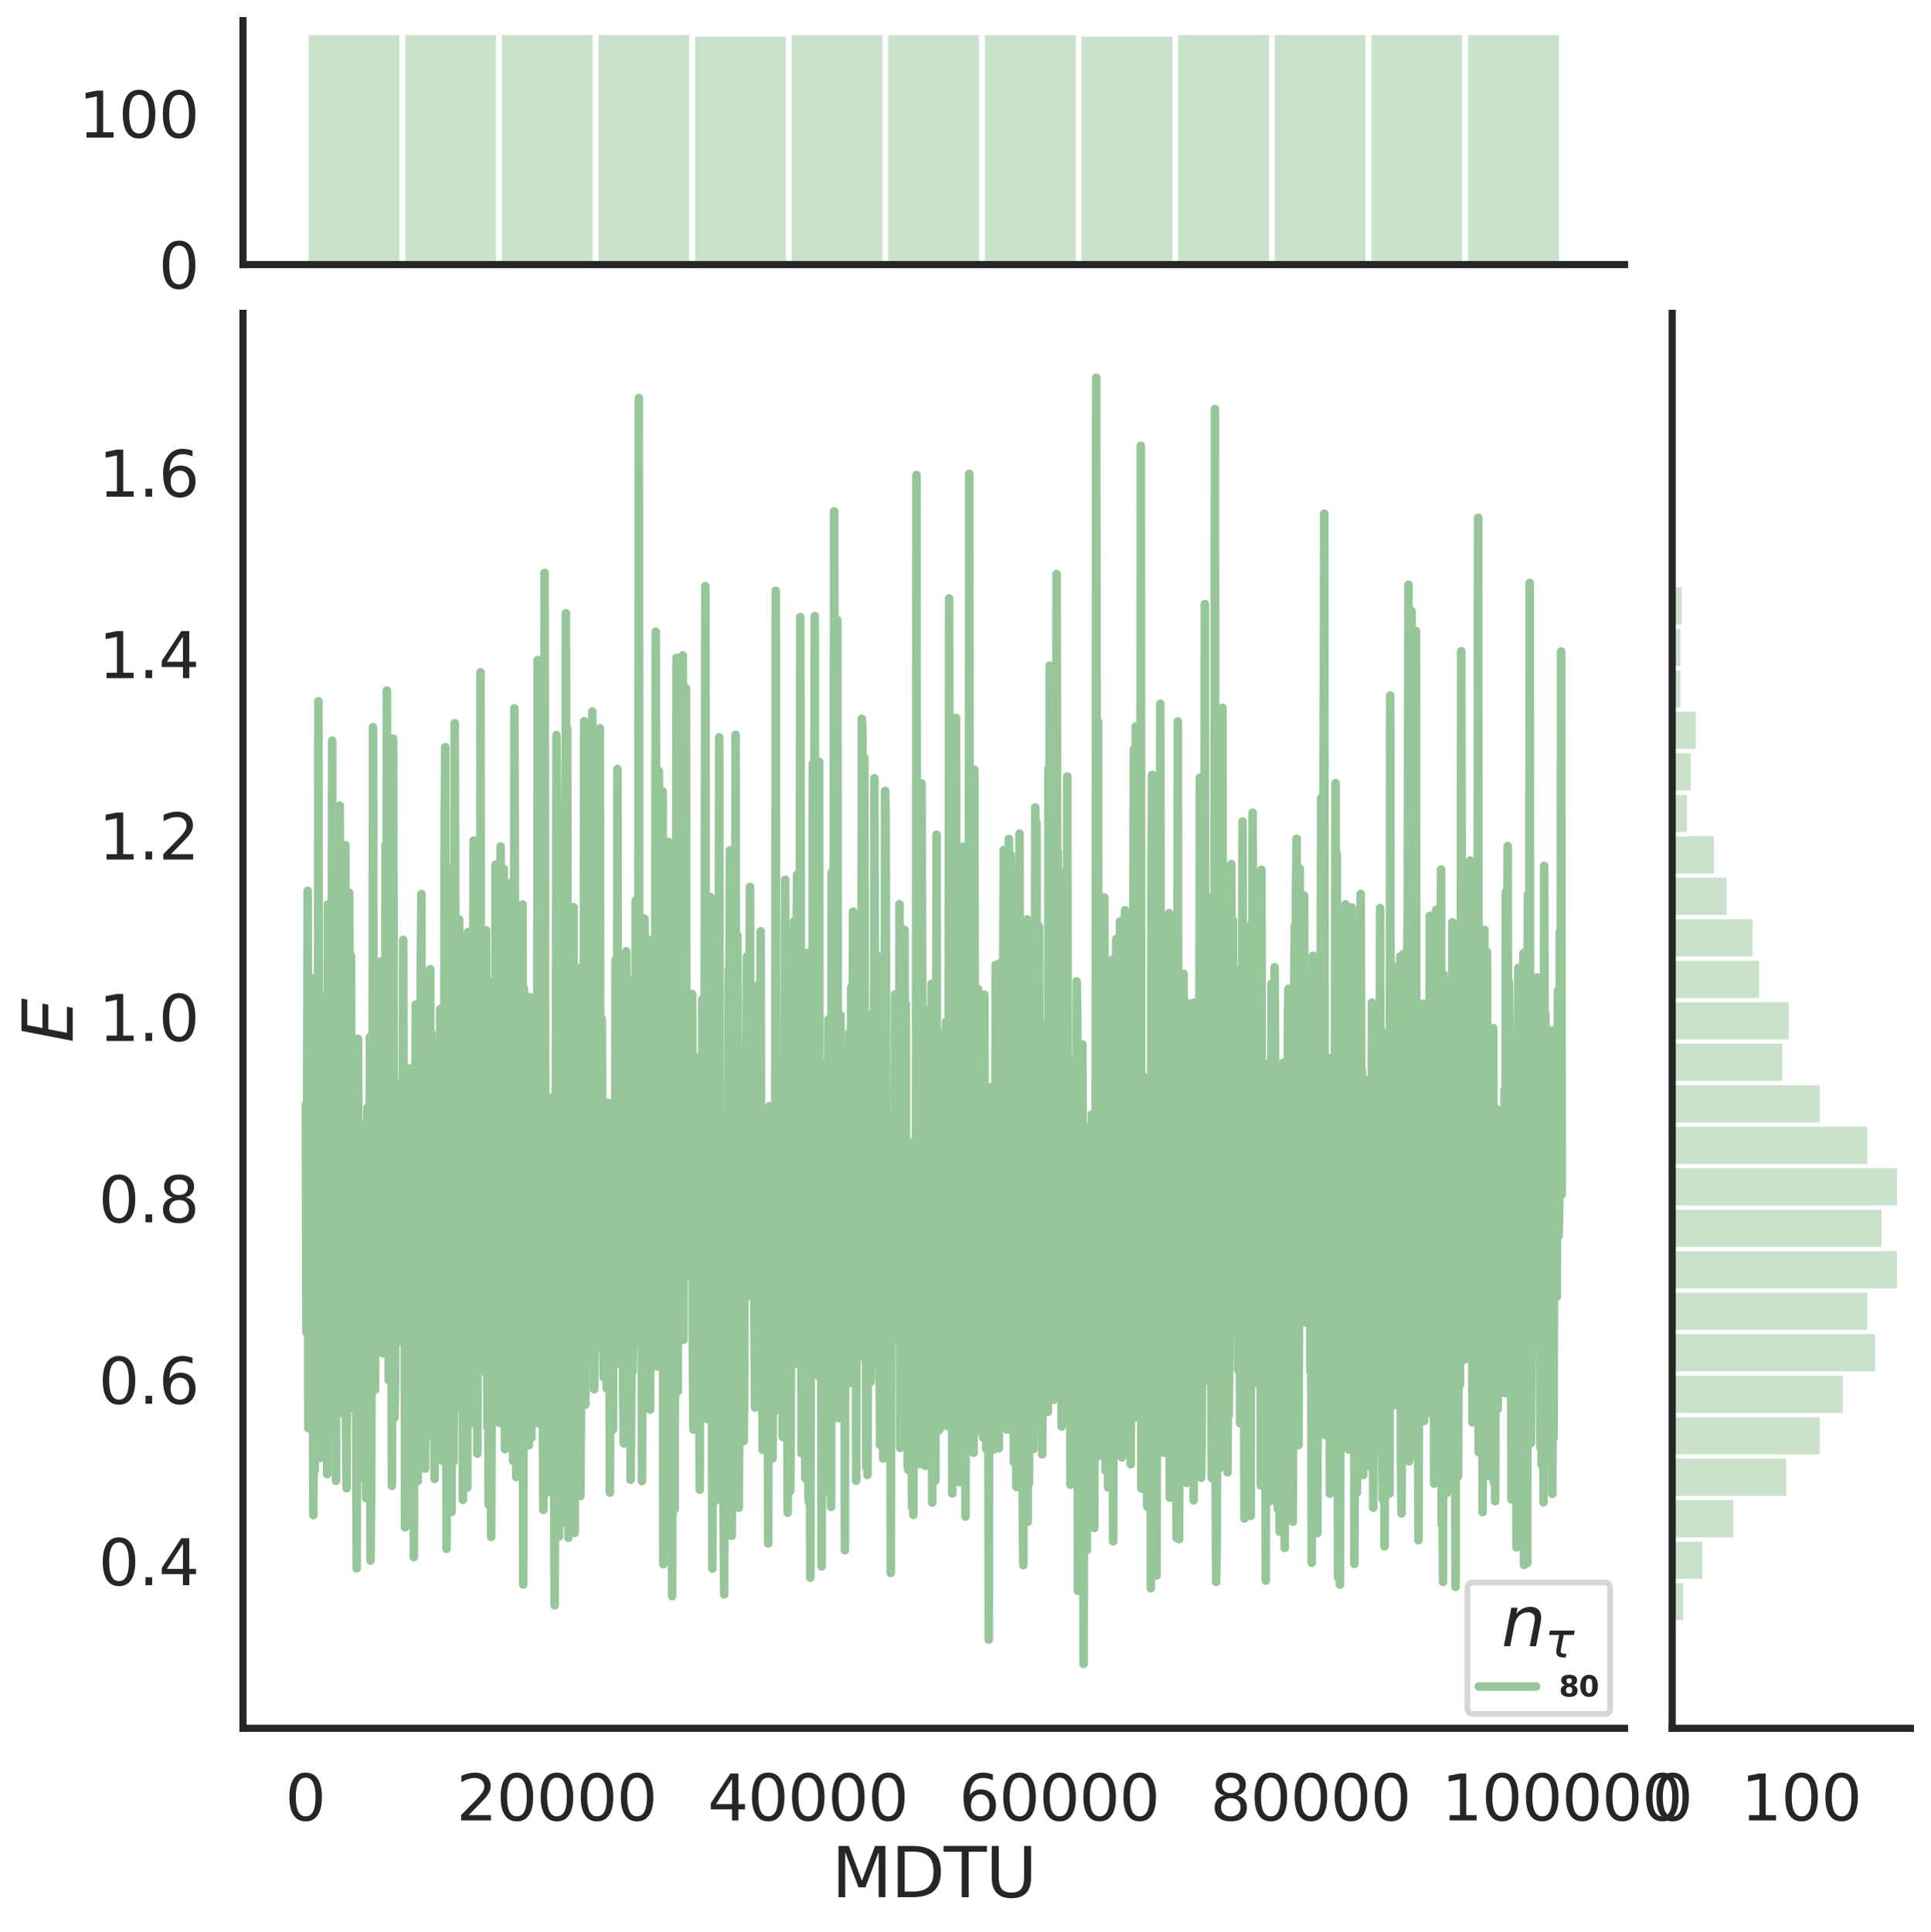 <?xml version="1.0" encoding="utf-8" standalone="no"?>
<!DOCTYPE svg PUBLIC "-//W3C//DTD SVG 1.1//EN"
  "http://www.w3.org/Graphics/SVG/1.1/DTD/svg11.dtd">
<svg height="675.079pt" version="1.1" viewBox="0 0 674.774 675.079" width="674.774pt" xmlns="http://www.w3.org/2000/svg" xmlns:xlink="http://www.w3.org/1999/xlink">
 <defs>
  <style type="text/css">*{stroke-linecap:butt;stroke-linejoin:round;}</style>
 </defs>
 <g id="figure_1">
  <g id="patch_1">
   <path d="M 0 675.079 
L 674.774 675.079 
L 674.774 0 
L 0 0 
z
" style="fill:#ffffff;"/>
  </g>
  <g id="axes_1">
   <g id="patch_2">
    <path d="M 84.914 603.86 
L 567.69 603.86 
L 567.69 109.485 
L 84.914 109.485 
z
" style="fill:none;"/>
   </g>
   <g id="matplotlib.axis_1">
    <g id="xtick_1">
     <g id="text_1">
      <!-- 0 -->
      <g style="fill:#262626;" transform="translate(99.64 636.077)scale(0.22 -0.22)">
       <defs>
        <path d="M 2034 4250 
Q 1547 4250 1301 3770 
Q 1056 3291 1056 2328 
Q 1056 1369 1301 889 
Q 1547 409 2034 409 
Q 2525 409 2770 889 
Q 3016 1369 3016 2328 
Q 3016 3291 2770 3770 
Q 2525 4250 2034 4250 
z
M 2034 4750 
Q 2819 4750 3233 4129 
Q 3647 3509 3647 2328 
Q 3647 1150 3233 529 
Q 2819 -91 2034 -91 
Q 1250 -91 836 529 
Q 422 1150 422 2328 
Q 422 3509 836 4129 
Q 1250 4750 2034 4750 
z
" id="DejaVuSans-30" transform="scale(0.016)"/>
       </defs>
       <use xlink:href="#DejaVuSans-30"/>
      </g>
     </g>
    </g>
    <g id="xtick_2">
     <g id="text_2">
      <!-- 20000 -->
      <g style="fill:#262626;" transform="translate(159.467 636.077)scale(0.22 -0.22)">
       <defs>
        <path d="M 1228 531 
L 3431 531 
L 3431 0 
L 469 0 
L 469 531 
Q 828 903 1448 1529 
Q 2069 2156 2228 2338 
Q 2531 2678 2651 2914 
Q 2772 3150 2772 3378 
Q 2772 3750 2511 3984 
Q 2250 4219 1831 4219 
Q 1534 4219 1204 4116 
Q 875 4013 500 3803 
L 500 4441 
Q 881 4594 1212 4672 
Q 1544 4750 1819 4750 
Q 2544 4750 2975 4387 
Q 3406 4025 3406 3419 
Q 3406 3131 3298 2873 
Q 3191 2616 2906 2266 
Q 2828 2175 2409 1742 
Q 1991 1309 1228 531 
z
" id="DejaVuSans-32" transform="scale(0.016)"/>
       </defs>
       <use xlink:href="#DejaVuSans-32"/>
       <use x="63.623" xlink:href="#DejaVuSans-30"/>
       <use x="127.246" xlink:href="#DejaVuSans-30"/>
       <use x="190.869" xlink:href="#DejaVuSans-30"/>
       <use x="254.492" xlink:href="#DejaVuSans-30"/>
      </g>
     </g>
    </g>
    <g id="xtick_3">
     <g id="text_3">
      <!-- 40000 -->
      <g style="fill:#262626;" transform="translate(247.288 636.077)scale(0.22 -0.22)">
       <defs>
        <path d="M 2419 4116 
L 825 1625 
L 2419 1625 
L 2419 4116 
z
M 2253 4666 
L 3047 4666 
L 3047 1625 
L 3713 1625 
L 3713 1100 
L 3047 1100 
L 3047 0 
L 2419 0 
L 2419 1100 
L 313 1100 
L 313 1709 
L 2253 4666 
z
" id="DejaVuSans-34" transform="scale(0.016)"/>
       </defs>
       <use xlink:href="#DejaVuSans-34"/>
       <use x="63.623" xlink:href="#DejaVuSans-30"/>
       <use x="127.246" xlink:href="#DejaVuSans-30"/>
       <use x="190.869" xlink:href="#DejaVuSans-30"/>
       <use x="254.492" xlink:href="#DejaVuSans-30"/>
      </g>
     </g>
    </g>
    <g id="xtick_4">
     <g id="text_4">
      <!-- 60000 -->
      <g style="fill:#262626;" transform="translate(335.109 636.077)scale(0.22 -0.22)">
       <defs>
        <path d="M 2113 2584 
Q 1688 2584 1439 2293 
Q 1191 2003 1191 1497 
Q 1191 994 1439 701 
Q 1688 409 2113 409 
Q 2538 409 2786 701 
Q 3034 994 3034 1497 
Q 3034 2003 2786 2293 
Q 2538 2584 2113 2584 
z
M 3366 4563 
L 3366 3988 
Q 3128 4100 2886 4159 
Q 2644 4219 2406 4219 
Q 1781 4219 1451 3797 
Q 1122 3375 1075 2522 
Q 1259 2794 1537 2939 
Q 1816 3084 2150 3084 
Q 2853 3084 3261 2657 
Q 3669 2231 3669 1497 
Q 3669 778 3244 343 
Q 2819 -91 2113 -91 
Q 1303 -91 875 529 
Q 447 1150 447 2328 
Q 447 3434 972 4092 
Q 1497 4750 2381 4750 
Q 2619 4750 2861 4703 
Q 3103 4656 3366 4563 
z
" id="DejaVuSans-36" transform="scale(0.016)"/>
       </defs>
       <use xlink:href="#DejaVuSans-36"/>
       <use x="63.623" xlink:href="#DejaVuSans-30"/>
       <use x="127.246" xlink:href="#DejaVuSans-30"/>
       <use x="190.869" xlink:href="#DejaVuSans-30"/>
       <use x="254.492" xlink:href="#DejaVuSans-30"/>
      </g>
     </g>
    </g>
    <g id="xtick_5">
     <g id="text_5">
      <!-- 80000 -->
      <g style="fill:#262626;" transform="translate(422.93 636.077)scale(0.22 -0.22)">
       <defs>
        <path d="M 2034 2216 
Q 1584 2216 1326 1975 
Q 1069 1734 1069 1313 
Q 1069 891 1326 650 
Q 1584 409 2034 409 
Q 2484 409 2743 651 
Q 3003 894 3003 1313 
Q 3003 1734 2745 1975 
Q 2488 2216 2034 2216 
z
M 1403 2484 
Q 997 2584 770 2862 
Q 544 3141 544 3541 
Q 544 4100 942 4425 
Q 1341 4750 2034 4750 
Q 2731 4750 3128 4425 
Q 3525 4100 3525 3541 
Q 3525 3141 3298 2862 
Q 3072 2584 2669 2484 
Q 3125 2378 3379 2068 
Q 3634 1759 3634 1313 
Q 3634 634 3220 271 
Q 2806 -91 2034 -91 
Q 1263 -91 848 271 
Q 434 634 434 1313 
Q 434 1759 690 2068 
Q 947 2378 1403 2484 
z
M 1172 3481 
Q 1172 3119 1398 2916 
Q 1625 2713 2034 2713 
Q 2441 2713 2670 2916 
Q 2900 3119 2900 3481 
Q 2900 3844 2670 4047 
Q 2441 4250 2034 4250 
Q 1625 4250 1398 4047 
Q 1172 3844 1172 3481 
z
" id="DejaVuSans-38" transform="scale(0.016)"/>
       </defs>
       <use xlink:href="#DejaVuSans-38"/>
       <use x="63.623" xlink:href="#DejaVuSans-30"/>
       <use x="127.246" xlink:href="#DejaVuSans-30"/>
       <use x="190.869" xlink:href="#DejaVuSans-30"/>
       <use x="254.492" xlink:href="#DejaVuSans-30"/>
      </g>
     </g>
    </g>
    <g id="xtick_6">
     <g id="text_6">
      <!-- 100000 -->
      <g style="fill:#262626;" transform="translate(503.753 636.077)scale(0.22 -0.22)">
       <defs>
        <path d="M 794 531 
L 1825 531 
L 1825 4091 
L 703 3866 
L 703 4441 
L 1819 4666 
L 2450 4666 
L 2450 531 
L 3481 531 
L 3481 0 
L 794 0 
L 794 531 
z
" id="DejaVuSans-31" transform="scale(0.016)"/>
       </defs>
       <use xlink:href="#DejaVuSans-31"/>
       <use x="63.623" xlink:href="#DejaVuSans-30"/>
       <use x="127.246" xlink:href="#DejaVuSans-30"/>
       <use x="190.869" xlink:href="#DejaVuSans-30"/>
       <use x="254.492" xlink:href="#DejaVuSans-30"/>
       <use x="318.115" xlink:href="#DejaVuSans-30"/>
      </g>
     </g>
    </g>
    <g id="text_7">
     <!-- MDTU -->
     <g style="fill:#262626;" transform="translate(290.596 662.888)scale(0.24 -0.24)">
      <defs>
       <path d="M 628 4666 
L 1569 4666 
L 2759 1491 
L 3956 4666 
L 4897 4666 
L 4897 0 
L 4281 0 
L 4281 4097 
L 3078 897 
L 2444 897 
L 1241 4097 
L 1241 0 
L 628 0 
L 628 4666 
z
" id="DejaVuSans-4d" transform="scale(0.016)"/>
       <path d="M 1259 4147 
L 1259 519 
L 2022 519 
Q 2988 519 3436 956 
Q 3884 1394 3884 2338 
Q 3884 3275 3436 3711 
Q 2988 4147 2022 4147 
L 1259 4147 
z
M 628 4666 
L 1925 4666 
Q 3281 4666 3915 4102 
Q 4550 3538 4550 2338 
Q 4550 1131 3912 565 
Q 3275 0 1925 0 
L 628 0 
L 628 4666 
z
" id="DejaVuSans-44" transform="scale(0.016)"/>
       <path d="M -19 4666 
L 3928 4666 
L 3928 4134 
L 2272 4134 
L 2272 0 
L 1638 0 
L 1638 4134 
L -19 4134 
L -19 4666 
z
" id="DejaVuSans-54" transform="scale(0.016)"/>
       <path d="M 556 4666 
L 1191 4666 
L 1191 1831 
Q 1191 1081 1462 751 
Q 1734 422 2344 422 
Q 2950 422 3222 751 
Q 3494 1081 3494 1831 
L 3494 4666 
L 4128 4666 
L 4128 1753 
Q 4128 841 3676 375 
Q 3225 -91 2344 -91 
Q 1459 -91 1007 375 
Q 556 841 556 1753 
L 556 4666 
z
" id="DejaVuSans-55" transform="scale(0.016)"/>
      </defs>
      <use xlink:href="#DejaVuSans-4d"/>
      <use x="86.279" xlink:href="#DejaVuSans-44"/>
      <use x="163.281" xlink:href="#DejaVuSans-54"/>
      <use x="224.365" xlink:href="#DejaVuSans-55"/>
     </g>
    </g>
   </g>
   <g id="matplotlib.axis_2">
    <g id="ytick_1">
     <g id="text_8">
      <!-- 0.4 -->
      <g style="fill:#262626;" transform="translate(34.428 553.881)scale(0.22 -0.22)">
       <defs>
        <path d="M 684 794 
L 1344 794 
L 1344 0 
L 684 0 
L 684 794 
z
" id="DejaVuSans-2e" transform="scale(0.016)"/>
       </defs>
       <use xlink:href="#DejaVuSans-30"/>
       <use x="63.623" xlink:href="#DejaVuSans-2e"/>
       <use x="95.41" xlink:href="#DejaVuSans-34"/>
      </g>
     </g>
    </g>
    <g id="ytick_2">
     <g id="text_9">
      <!-- 0.6 -->
      <g style="fill:#262626;" transform="translate(34.428 490.489)scale(0.22 -0.22)">
       <use xlink:href="#DejaVuSans-30"/>
       <use x="63.623" xlink:href="#DejaVuSans-2e"/>
       <use x="95.41" xlink:href="#DejaVuSans-36"/>
      </g>
     </g>
    </g>
    <g id="ytick_3">
     <g id="text_10">
      <!-- 0.8 -->
      <g style="fill:#262626;" transform="translate(34.428 427.097)scale(0.22 -0.22)">
       <use xlink:href="#DejaVuSans-30"/>
       <use x="63.623" xlink:href="#DejaVuSans-2e"/>
       <use x="95.41" xlink:href="#DejaVuSans-38"/>
      </g>
     </g>
    </g>
    <g id="ytick_4">
     <g id="text_11">
      <!-- 1.0 -->
      <g style="fill:#262626;" transform="translate(34.428 363.706)scale(0.22 -0.22)">
       <use xlink:href="#DejaVuSans-31"/>
       <use x="63.623" xlink:href="#DejaVuSans-2e"/>
       <use x="95.41" xlink:href="#DejaVuSans-30"/>
      </g>
     </g>
    </g>
    <g id="ytick_5">
     <g id="text_12">
      <!-- 1.2 -->
      <g style="fill:#262626;" transform="translate(34.428 300.314)scale(0.22 -0.22)">
       <use xlink:href="#DejaVuSans-31"/>
       <use x="63.623" xlink:href="#DejaVuSans-2e"/>
       <use x="95.41" xlink:href="#DejaVuSans-32"/>
      </g>
     </g>
    </g>
    <g id="ytick_6">
     <g id="text_13">
      <!-- 1.4 -->
      <g style="fill:#262626;" transform="translate(34.428 236.922)scale(0.22 -0.22)">
       <use xlink:href="#DejaVuSans-31"/>
       <use x="63.623" xlink:href="#DejaVuSans-2e"/>
       <use x="95.41" xlink:href="#DejaVuSans-34"/>
      </g>
     </g>
    </g>
    <g id="ytick_7">
     <g id="text_14">
      <!-- 1.6 -->
      <g style="fill:#262626;" transform="translate(34.428 173.53)scale(0.22 -0.22)">
       <use xlink:href="#DejaVuSans-31"/>
       <use x="63.623" xlink:href="#DejaVuSans-2e"/>
       <use x="95.41" xlink:href="#DejaVuSans-36"/>
      </g>
     </g>
    </g>
    <g id="text_15">
     <!-- $E$ -->
     <g style="fill:#262626;" transform="translate(25.436 364.352)rotate(-90)scale(0.24 -0.24)">
      <defs>
       <path d="M 1081 4666 
L 4031 4666 
L 3928 4134 
L 1606 4134 
L 1338 2753 
L 3566 2753 
L 3463 2222 
L 1234 2222 
L 909 531 
L 3284 531 
L 3181 0 
L 172 0 
L 1081 4666 
z
" id="DejaVuSans-Oblique-45" transform="scale(0.016)"/>
      </defs>
      <use transform="translate(0 0.094)" xlink:href="#DejaVuSans-Oblique-45"/>
     </g>
    </g>
   </g>
   <g id="line2d_1">
    <path clip-path="url(#p344ac9be2e)" d="M 106.859 386.111 
L 107.078 465.552 
L 107.517 311.257 
L 107.737 499.038 
L 108.176 434.962 
L 108.396 341.499 
L 108.615 488.253 
L 108.835 480.501 
L 109.054 497.733 
L 109.274 462.833 
L 109.493 529.381 
L 109.713 485.556 
L 109.932 513.855 
L 110.152 470.97 
L 110.372 509.792 
L 110.591 497.886 
L 110.811 391.042 
L 111.03 458.411 
L 111.25 245.01 
L 111.469 460.382 
L 111.689 358.297 
L 111.908 509.39 
L 112.348 348.232 
L 112.787 499.732 
L 113.006 442.654 
L 113.226 354.153 
L 113.445 392.202 
L 113.665 476.572 
L 113.884 439.935 
L 114.104 444.775 
L 114.324 515.054 
L 114.543 316.029 
L 114.763 402.331 
L 114.982 328.847 
L 115.202 432.61 
L 115.421 453.654 
L 115.641 328.304 
L 115.86 367.548 
L 116.08 258.787 
L 116.299 493.175 
L 116.519 496.763 
L 116.958 396.28 
L 117.178 438.014 
L 117.397 517.424 
L 117.617 397.468 
L 117.836 355.499 
L 118.056 445.285 
L 118.275 433.364 
L 118.495 435.207 
L 118.715 281.484 
L 118.934 465.115 
L 119.154 493.713 
L 119.373 441.731 
L 119.593 444.09 
L 119.812 464.41 
L 120.032 461.946 
L 120.251 303.772 
L 120.471 491.962 
L 120.691 295.256 
L 120.91 499.864 
L 121.13 519.979 
L 121.349 404.272 
L 121.569 471.679 
L 121.788 456.155 
L 122.008 311.906 
L 122.227 360.84 
L 122.447 481.786 
L 122.667 333.937 
L 122.886 437.023 
L 123.106 385.988 
L 123.325 440.574 
L 123.545 392.573 
L 123.764 418.129 
L 123.984 492.497 
L 124.203 452.458 
L 124.423 479.672 
L 124.643 547.989 
L 125.082 362.961 
L 125.301 415.919 
L 125.74 392.638 
L 125.96 396.075 
L 126.179 424.359 
L 126.399 516.333 
L 126.618 407.966 
L 127.058 508.378 
L 127.277 450.826 
L 127.497 432.156 
L 127.716 434.308 
L 127.936 523.497 
L 128.375 387.017 
L 128.814 457.792 
L 129.034 493.597 
L 129.253 362.346 
L 129.473 545.284 
L 129.692 519.558 
L 129.912 446.822 
L 130.131 460.878 
L 130.351 254.096 
L 130.57 401.268 
L 130.79 460.901 
L 131.01 485.613 
L 131.229 448.178 
L 131.449 452.291 
L 131.668 454.153 
L 131.888 430.516 
L 132.107 440.164 
L 132.327 374.949 
L 132.546 390.445 
L 132.986 335.943 
L 133.205 363.639 
L 133.425 364.359 
L 133.644 472.783 
L 133.864 472.886 
L 134.083 444.774 
L 134.303 348.892 
L 134.522 416.083 
L 134.742 295.192 
L 134.962 417.992 
L 135.181 241.281 
L 135.401 306.69 
L 135.62 434.366 
L 135.84 482.24 
L 136.059 311.496 
L 136.279 414.305 
L 136.498 435.255 
L 136.718 427.84 
L 136.937 519.165 
L 137.377 258.037 
L 137.816 495.379 
L 138.035 484.191 
L 138.255 412.667 
L 138.474 378.51 
L 138.694 456.492 
L 138.913 455.665 
L 139.133 468.823 
L 139.353 403.51 
L 139.572 466.642 
L 139.792 379.674 
L 140.231 446.504 
L 140.45 411.304 
L 140.67 420.084 
L 140.889 328.382 
L 141.109 432.173 
L 141.329 396.687 
L 141.548 533.665 
L 141.768 398.305 
L 141.987 436.359 
L 142.207 523.083 
L 142.426 418.706 
L 142.646 393.889 
L 142.865 491.865 
L 143.085 415.615 
L 143.305 523.485 
L 143.524 373.21 
L 143.963 402.814 
L 144.183 415.693 
L 144.402 508.108 
L 144.622 544.1 
L 144.841 387.937 
L 145.061 430.175 
L 145.281 350.995 
L 145.5 442.844 
L 145.72 352.573 
L 145.939 517.491 
L 146.159 490.302 
L 146.378 485.069 
L 146.598 397.395 
L 146.817 449.845 
L 147.037 333.583 
L 147.256 312.384 
L 147.476 433.055 
L 147.696 481.106 
L 147.915 442.274 
L 148.135 475.066 
L 148.354 370.98 
L 148.574 513.151 
L 148.793 481.326 
L 149.013 416.23 
L 149.232 390.865 
L 149.452 342.016 
L 149.672 396.563 
L 149.891 403.335 
L 150.111 392.292 
L 150.33 338.634 
L 150.55 501.603 
L 150.769 361.108 
L 151.208 494.931 
L 151.428 488.895 
L 151.648 392.466 
L 151.867 516.738 
L 152.087 432.484 
L 152.306 473.23 
L 152.526 417.312 
L 152.745 507.111 
L 152.965 364.517 
L 153.184 468.074 
L 153.404 432.523 
L 153.624 450.512 
L 153.843 352.548 
L 154.063 506.153 
L 154.282 416.051 
L 154.502 411.488 
L 154.721 510.459 
L 154.941 493.06 
L 155.16 447.861 
L 155.38 287.635 
L 155.6 261.055 
L 156.039 541.188 
L 156.478 324.641 
L 156.917 480.66 
L 157.356 450.698 
L 157.795 528.266 
L 158.015 446.126 
L 158.234 303.163 
L 158.454 510.796 
L 158.673 478.184 
L 158.893 252.675 
L 159.112 332.098 
L 159.332 360.768 
L 159.551 410.507 
L 159.771 491.78 
L 159.991 443.091 
L 160.21 436.46 
L 160.43 321.231 
L 160.649 440.872 
L 161.088 340.268 
L 161.308 379.97 
L 161.527 327.886 
L 161.747 524.073 
L 161.967 395.772 
L 162.186 432.275 
L 162.406 439.642 
L 162.625 519.872 
L 163.064 379.355 
L 163.284 519.788 
L 163.503 325.676 
L 163.723 491.17 
L 163.943 497.745 
L 164.162 365.362 
L 164.601 460.215 
L 164.821 457.523 
L 165.04 364.865 
L 165.26 451.644 
L 165.479 293.728 
L 165.699 418.574 
L 165.919 454.861 
L 166.138 457.914 
L 166.358 421.567 
L 166.577 436.757 
L 166.797 507.917 
L 167.016 398.072 
L 167.236 406.385 
L 167.455 362.118 
L 167.675 474.232 
L 167.894 234.911 
L 168.114 461.617 
L 168.334 434.863 
L 168.553 464.227 
L 168.773 405.435 
L 168.992 399.89 
L 169.212 479.159 
L 169.431 343.142 
L 169.651 464.886 
L 169.87 325.077 
L 170.31 498.746 
L 170.529 453.886 
L 170.749 525.737 
L 171.188 434.977 
L 171.407 431.7 
L 171.627 537.005 
L 171.846 472.804 
L 172.066 490.757 
L 172.286 473.408 
L 172.725 342.448 
L 172.944 482.034 
L 173.164 302.104 
L 173.383 422.239 
L 173.603 398.281 
L 173.822 439.111 
L 174.042 358.113 
L 174.262 413.114 
L 174.481 497.128 
L 174.92 295.755 
L 175.14 425.529 
L 175.359 473.394 
L 175.579 447.731 
L 175.798 490.403 
L 176.018 303.522 
L 176.238 357.718 
L 176.457 506.382 
L 176.677 434.098 
L 176.896 401.013 
L 177.116 464.815 
L 177.555 404.251 
L 177.774 505.73 
L 178.433 324.808 
L 178.653 366.795 
L 178.872 308.228 
L 179.092 478.178 
L 179.311 510.44 
L 179.531 492.287 
L 179.75 247.488 
L 180.409 516.081 
L 180.629 430.582 
L 180.848 437.25 
L 181.068 430.855 
L 181.287 457.946 
L 181.507 392.975 
L 181.726 400.645 
L 181.946 426.393 
L 182.165 433.008 
L 182.385 515.336 
L 182.605 316.046 
L 182.824 553.615 
L 183.044 345.231 
L 183.263 466.841 
L 183.483 465.707 
L 183.702 399.883 
L 183.922 468.761 
L 184.141 496.17 
L 184.361 400.466 
L 184.581 408.239 
L 184.8 504.999 
L 185.239 348.418 
L 185.678 502.384 
L 185.898 403.655 
L 186.117 363.821 
L 186.337 490.704 
L 186.557 459.729 
L 186.776 354.834 
L 186.996 369.64 
L 187.435 494.926 
L 187.654 441.049 
L 187.874 230.662 
L 188.313 497.421 
L 188.532 321.031 
L 188.752 424.477 
L 188.972 464.515 
L 189.191 479.007 
L 189.411 426.635 
L 189.85 527.566 
L 190.069 441.625 
L 190.289 200.166 
L 190.508 380.368 
L 190.728 443.837 
L 190.948 407.666 
L 191.167 521.499 
L 191.387 395.608 
L 191.606 415.678 
L 191.826 418.777 
L 192.045 458.498 
L 192.265 438.891 
L 192.484 467.323 
L 192.704 404.084 
L 192.924 421.556 
L 193.143 383.328 
L 193.363 505.792 
L 193.582 495.947 
L 193.802 560.915 
L 194.021 491.221 
L 194.46 256.822 
L 194.9 304.841 
L 195.119 486.525 
L 195.339 536.842 
L 195.778 330.048 
L 195.997 354.618 
L 196.217 521.84 
L 196.436 501.071 
L 196.656 495.573 
L 197.095 413.845 
L 197.315 419.819 
L 197.534 532.116 
L 197.754 214.259 
L 197.973 365.553 
L 198.193 254.602 
L 198.632 537.307 
L 198.851 382.692 
L 199.071 392.728 
L 199.51 469.259 
L 199.73 387.241 
L 199.949 375.107 
L 200.169 374.006 
L 200.388 316.939 
L 200.608 478.494 
L 200.827 535.629 
L 201.047 410.199 
L 201.267 466.996 
L 201.486 371.409 
L 201.706 468.683 
L 201.925 343.105 
L 202.145 476.681 
L 202.364 435.578 
L 202.584 356.319 
L 202.803 522.749 
L 203.023 491.402 
L 203.243 337.842 
L 203.462 399.767 
L 203.682 406.564 
L 203.901 448.972 
L 204.121 252.006 
L 204.56 490.791 
L 204.779 376.846 
L 204.999 434.898 
L 205.219 422.3 
L 205.438 466.566 
L 205.877 472.722 
L 206.097 464.321 
L 206.316 469.713 
L 206.536 387.567 
L 206.755 472.612 
L 206.975 248.594 
L 207.195 434.697 
L 207.414 413.718 
L 207.634 485.392 
L 207.853 462.475 
L 208.292 349.256 
L 208.512 425.606 
L 208.731 411.321 
L 208.951 266.489 
L 209.17 382.697 
L 209.61 254.45 
L 209.829 470.71 
L 210.049 434.995 
L 210.268 355.945 
L 210.927 481.244 
L 211.146 470.89 
L 211.366 481.37 
L 211.586 468.617 
L 211.805 427.387 
L 212.025 485.145 
L 212.244 385.244 
L 212.464 467.753 
L 212.683 415.784 
L 212.903 443.712 
L 213.122 521.521 
L 213.342 446.85 
L 213.562 449.12 
L 213.781 460.18 
L 214.001 456.171 
L 214.22 499.512 
L 214.44 420.907 
L 214.659 469.462 
L 214.879 458.26 
L 215.098 335.428 
L 215.318 441.596 
L 215.538 465.181 
L 215.757 268.695 
L 215.977 476.358 
L 216.196 414.144 
L 216.416 472.234 
L 216.635 393.834 
L 217.074 430.972 
L 217.294 399.937 
L 217.514 407.533 
L 217.733 484.287 
L 217.953 504.348 
L 218.172 338.322 
L 218.392 411.362 
L 218.611 401.208 
L 218.831 332.403 
L 219.05 413.355 
L 219.27 409.752 
L 219.489 414.427 
L 219.709 404.973 
L 219.929 403.176 
L 220.148 402.394 
L 220.368 517.021 
L 220.807 459.664 
L 221.026 479.268 
L 221.246 467.132 
L 221.465 342.266 
L 221.905 440.971 
L 222.124 314.618 
L 222.344 460.095 
L 222.563 411.682 
L 222.783 469.239 
L 223.002 397.514 
L 223.222 139.066 
L 223.441 396.092 
L 223.661 366.114 
L 223.881 446.671 
L 224.1 367.529 
L 224.32 517.531 
L 224.539 454.729 
L 224.759 347.728 
L 224.978 426.71 
L 225.198 320.968 
L 225.417 352.483 
L 225.637 434.199 
L 225.857 442.035 
L 226.076 457.549 
L 226.296 451.386 
L 226.515 328.251 
L 227.174 492.517 
L 227.393 357.348 
L 227.613 402.774 
L 228.052 353.845 
L 228.272 403.45 
L 228.491 417.916 
L 228.711 418.958 
L 228.93 384.675 
L 229.15 220.726 
L 229.589 477.449 
L 229.808 395.068 
L 230.028 399.78 
L 230.248 269.425 
L 230.467 405.762 
L 230.687 410.761 
L 230.906 360.489 
L 231.126 434.716 
L 231.345 407.396 
L 231.565 276.484 
L 231.784 546.566 
L 232.004 404.486 
L 232.224 436.291 
L 232.663 308.233 
L 232.882 506.191 
L 233.102 472.122 
L 233.321 499.976 
L 233.541 294.127 
L 233.76 447.372 
L 233.98 480.89 
L 234.2 477.026 
L 234.419 460.126 
L 234.639 479.529 
L 234.858 557.699 
L 235.078 465.603 
L 235.297 475.344 
L 235.517 334.68 
L 235.736 527.36 
L 235.956 428.133 
L 236.176 430.214 
L 236.395 229.835 
L 236.615 423.824 
L 236.834 486.164 
L 237.054 284.939 
L 237.273 450.037 
L 237.493 397.465 
L 237.712 439.76 
L 238.151 398.681 
L 238.371 406.61 
L 238.591 228.986 
L 238.81 468.148 
L 239.03 369.893 
L 239.249 440.017 
L 239.469 379.189 
L 239.688 240.499 
L 239.908 434.141 
L 240.127 360.594 
L 240.347 413.193 
L 240.567 407.568 
L 240.786 392.995 
L 241.006 407.494 
L 241.225 363.269 
L 241.445 445.868 
L 241.664 442.903 
L 241.884 347.306 
L 242.103 470.987 
L 242.323 499.55 
L 242.543 413.936 
L 242.762 425.855 
L 242.982 371.484 
L 243.201 449.39 
L 243.421 468.538 
L 243.64 369.43 
L 243.86 373.577 
L 244.519 520.512 
L 244.738 384.949 
L 244.958 419.136 
L 245.177 474.451 
L 245.397 349.263 
L 245.616 463.921 
L 246.055 437.591 
L 246.495 204.799 
L 246.714 490.25 
L 247.153 495.814 
L 247.592 390.477 
L 247.812 342.531 
L 248.031 424.127 
L 248.251 313.441 
L 248.47 317.924 
L 248.91 548.098 
L 249.129 455.362 
L 249.349 478.139 
L 249.568 444.625 
L 249.788 370.197 
L 250.227 524.23 
L 250.666 428.814 
L 250.886 474.766 
L 251.325 257.621 
L 251.544 451.074 
L 251.764 482.965 
L 251.983 464.235 
L 252.203 457.492 
L 252.422 483.609 
L 252.642 476.423 
L 252.862 531.266 
L 253.081 557.088 
L 253.301 420.317 
L 253.52 523.667 
L 253.74 437.617 
L 253.959 425.396 
L 254.179 516.845 
L 254.618 338.783 
L 254.838 353.936 
L 255.057 297.132 
L 255.277 418.745 
L 255.496 387.988 
L 255.716 536.623 
L 255.935 330.099 
L 256.155 453.965 
L 256.374 421.751 
L 256.594 424.138 
L 256.814 437.176 
L 257.033 256.735 
L 257.253 449.598 
L 257.472 481.604 
L 257.692 326.856 
L 257.911 400.663 
L 258.131 526.852 
L 258.35 497.54 
L 258.57 416.45 
L 259.009 444.117 
L 259.229 394.447 
L 259.448 415.89 
L 259.668 487.819 
L 259.887 503.521 
L 260.107 479.43 
L 260.326 365.455 
L 260.546 391.509 
L 260.765 398.797 
L 260.985 334.196 
L 261.205 415.062 
L 261.424 360.586 
L 261.644 397.768 
L 262.083 309.883 
L 262.302 430.957 
L 262.522 427.847 
L 262.741 435.892 
L 262.961 453.308 
L 263.181 452.208 
L 263.4 345.609 
L 263.62 462.914 
L 263.839 491.819 
L 264.059 454.608 
L 264.278 443.949 
L 264.498 439.804 
L 264.717 425.129 
L 264.937 344.241 
L 265.376 478.145 
L 265.815 325.39 
L 266.035 460.386 
L 266.254 419.573 
L 266.474 506.575 
L 266.693 409.124 
L 266.913 449.927 
L 267.133 420.418 
L 267.352 466.929 
L 267.572 441.181 
L 267.791 436.662 
L 268.011 424.939 
L 268.23 438.912 
L 268.45 539.28 
L 268.669 392.729 
L 268.889 386.487 
L 269.108 418.989 
L 269.328 481.528 
L 269.548 433.757 
L 269.767 501.516 
L 269.987 509.54 
L 270.206 425.315 
L 270.426 451.531 
L 270.645 451.731 
L 270.865 452.468 
L 271.084 206.41 
L 271.304 492.72 
L 271.743 456.709 
L 271.963 487.073 
L 272.182 450.099 
L 272.402 470.641 
L 272.621 400.199 
L 272.841 371.521 
L 273.5 502.064 
L 273.719 471.063 
L 273.939 384.346 
L 274.158 409.906 
L 274.378 307.411 
L 274.597 447.261 
L 274.817 389.548 
L 275.256 528.573 
L 275.476 473.181 
L 275.695 333.529 
L 275.915 326.395 
L 276.134 520.93 
L 276.354 498.37 
L 276.573 348.058 
L 276.793 355.972 
L 277.012 473.011 
L 277.232 476.815 
L 277.452 321.87 
L 277.891 402.857 
L 278.11 384.61 
L 278.549 305.574 
L 278.769 350.403 
L 278.988 446.008 
L 279.208 377.019 
L 279.427 358.878 
L 279.647 215.605 
L 279.867 329.795 
L 280.086 507.826 
L 280.306 488.747 
L 280.525 457.266 
L 280.745 388.207 
L 280.964 472.117 
L 281.184 380.365 
L 281.403 516.544 
L 281.843 440.809 
L 282.062 458.532 
L 282.282 332.929 
L 282.501 523.275 
L 282.721 524.971 
L 282.94 476.745 
L 283.16 551.238 
L 283.379 428.473 
L 283.599 385.905 
L 283.819 467.563 
L 284.038 266.823 
L 284.258 325.923 
L 284.477 325.37 
L 284.697 215.286 
L 284.916 390.491 
L 285.355 410.578 
L 285.575 358.811 
L 286.014 480.788 
L 286.234 266.214 
L 286.453 442.044 
L 286.673 370.701 
L 286.892 435.055 
L 287.112 547.301 
L 287.331 414.543 
L 287.551 432.431 
L 287.771 431.11 
L 287.99 521.243 
L 288.21 429.62 
L 288.429 411.094 
L 288.649 412.09 
L 288.868 481.492 
L 289.088 430.207 
L 289.307 441.114 
L 289.527 356.133 
L 289.746 498.968 
L 289.966 438.877 
L 290.186 412.75 
L 290.405 526.548 
L 290.625 304.814 
L 290.844 493.311 
L 291.064 450.701 
L 291.283 370.887 
L 291.503 178.665 
L 291.722 382.602 
L 291.942 449.256 
L 292.162 463.894 
L 292.381 490.4 
L 292.601 216.687 
L 292.82 432.226 
L 293.04 495.531 
L 293.259 452.416 
L 293.479 367.505 
L 293.698 354.671 
L 293.918 470.368 
L 294.138 384.261 
L 294.577 418.278 
L 294.796 369.263 
L 295.016 373.26 
L 295.235 541.665 
L 295.455 393.803 
L 295.674 463.372 
L 295.894 427.442 
L 296.114 365.805 
L 296.553 447.206 
L 296.772 360.757 
L 296.992 444.991 
L 297.211 483.175 
L 297.431 345.017 
L 297.65 386.912 
L 297.87 393.964 
L 298.09 318.493 
L 298.529 464.649 
L 298.748 367.347 
L 298.968 380.001 
L 299.187 517.38 
L 299.407 423.093 
L 299.626 470.669 
L 299.846 404.87 
L 300.065 435.752 
L 300.285 347.724 
L 300.505 447.277 
L 300.724 381.337 
L 300.944 473.988 
L 301.163 251.136 
L 301.383 256.875 
L 301.602 447.844 
L 301.822 471.14 
L 302.041 264.813 
L 302.261 402.565 
L 302.481 375.788 
L 302.7 512.708 
L 302.92 460.634 
L 303.139 515.35 
L 303.359 419.549 
L 303.578 470.873 
L 303.798 458.966 
L 304.017 431.577 
L 304.237 482.828 
L 304.457 472.126 
L 304.676 366.582 
L 304.896 354.3 
L 305.115 450.178 
L 305.335 438.924 
L 305.554 271.929 
L 305.774 405.868 
L 305.993 355.774 
L 306.213 409.184 
L 306.433 333.752 
L 306.652 476.975 
L 306.872 432.046 
L 307.311 465.6 
L 307.53 504.851 
L 307.969 364.31 
L 308.189 478.494 
L 308.409 376.746 
L 308.628 509.639 
L 308.848 413.981 
L 309.067 462.408 
L 309.287 276.347 
L 309.506 285.525 
L 309.726 416.711 
L 309.945 421.826 
L 310.165 480.424 
L 310.384 463.615 
L 310.604 417.736 
L 310.824 438.697 
L 311.043 414.551 
L 311.263 549.606 
L 311.482 432.318 
L 311.702 450.978 
L 311.921 441.679 
L 312.141 403.373 
L 312.36 394.298 
L 312.58 448.105 
L 312.8 347.406 
L 313.019 442.604 
L 313.239 353.311 
L 313.458 467.685 
L 313.678 456.518 
L 313.897 386.754 
L 314.117 447.262 
L 314.336 315.921 
L 314.556 505.896 
L 314.776 502.58 
L 314.995 436.809 
L 315.215 406.202 
L 315.434 427.741 
L 315.654 389.042 
L 315.873 473.927 
L 316.093 324.846 
L 316.312 491.098 
L 316.532 350.778 
L 316.752 488.614 
L 316.971 481.613 
L 317.191 512.166 
L 317.41 513.558 
L 317.63 479.774 
L 317.849 510.045 
L 318.069 474.213 
L 318.288 491.522 
L 318.508 489.682 
L 318.728 526.631 
L 318.947 484.179 
L 319.167 529.328 
L 319.386 421.869 
L 319.606 398.568 
L 320.045 470.545 
L 320.264 165.938 
L 320.484 452.732 
L 320.703 490.045 
L 320.923 389.238 
L 321.143 429.117 
L 321.362 511.595 
L 321.801 394.249 
L 322.021 273.711 
L 322.46 402.547 
L 322.679 372.394 
L 322.899 504.195 
L 323.119 503.471 
L 323.338 512.194 
L 323.558 435.197 
L 323.777 493.589 
L 323.997 398.84 
L 324.216 353.084 
L 324.436 384.498 
L 324.655 488.177 
L 324.875 480.174 
L 325.095 420.861 
L 325.314 401.92 
L 325.534 343.723 
L 325.753 525.007 
L 325.973 427.921 
L 326.192 509.497 
L 326.631 405.549 
L 326.851 517.37 
L 327.29 291.627 
L 327.51 499.539 
L 327.729 414.855 
L 327.949 499.828 
L 328.168 412.713 
L 328.388 499.274 
L 329.047 366.325 
L 329.266 443.741 
L 329.486 449.395 
L 329.705 440.956 
L 329.925 360.776 
L 330.144 399.517 
L 330.364 493.842 
L 330.583 357.031 
L 330.803 379.018 
L 331.022 498.287 
L 331.242 425.294 
L 331.462 416.447 
L 331.681 209.096 
L 331.901 491.478 
L 332.12 374.062 
L 332.34 455.594 
L 332.559 411.382 
L 332.779 521.828 
L 332.998 415.468 
L 333.218 418.836 
L 333.438 310.111 
L 333.657 494.28 
L 333.877 483.603 
L 334.096 250.863 
L 334.316 476.499 
L 334.535 368.007 
L 334.755 431.064 
L 334.974 406.26 
L 335.194 517.854 
L 335.414 378.006 
L 335.633 468.104 
L 335.853 340.734 
L 336.072 308.525 
L 336.292 412.759 
L 336.511 295.804 
L 336.731 306.612 
L 336.95 329.395 
L 337.39 529.879 
L 337.609 381.102 
L 337.829 468.282 
L 338.048 472.894 
L 338.268 451.014 
L 338.487 444.296 
L 338.707 165.524 
L 338.926 427.848 
L 339.146 309.239 
L 339.366 419.315 
L 339.585 420.625 
L 339.805 386.895 
L 340.024 407.279 
L 340.244 507.618 
L 340.463 268.957 
L 340.683 381.678 
L 340.902 412.903 
L 341.122 401.143 
L 341.341 370.272 
L 341.561 405.797 
L 341.781 345.566 
L 342 499.906 
L 342.22 391.994 
L 342.439 433.782 
L 342.659 399.723 
L 342.878 427.745 
L 343.317 372.187 
L 343.537 502.29 
L 343.757 467.829 
L 343.976 347.543 
L 344.196 436.06 
L 344.415 438.966 
L 344.635 506.336 
L 344.854 442.355 
L 345.074 482.636 
L 345.293 410.1 
L 345.513 572.88 
L 345.733 406.833 
L 345.952 481.339 
L 346.172 493.946 
L 346.391 379.875 
L 346.611 398.962 
L 346.83 452.33 
L 347.05 429.199 
L 347.269 506.455 
L 347.489 465.179 
L 347.709 486.615 
L 347.928 337.157 
L 348.367 383.814 
L 348.587 460.166 
L 348.806 457.098 
L 349.026 506.046 
L 349.245 391.289 
L 349.465 336.528 
L 349.685 496.342 
L 350.124 363.167 
L 350.343 456.529 
L 350.563 336.992 
L 350.782 296.993 
L 351.002 413.542 
L 351.221 448.208 
L 351.441 330.936 
L 351.88 499.541 
L 352.1 322.083 
L 352.319 331.903 
L 352.539 293.15 
L 352.978 497.122 
L 353.197 298.702 
L 353.636 356.035 
L 353.856 498.714 
L 354.076 305.21 
L 354.295 510.902 
L 354.515 425.925 
L 354.734 420.359 
L 355.173 519.562 
L 355.393 329.317 
L 355.612 441.135 
L 355.832 311.065 
L 356.052 403.44 
L 356.271 291.25 
L 356.491 434.19 
L 356.71 462.215 
L 356.93 441.236 
L 357.149 500.207 
L 357.588 546.888 
L 357.808 381.057 
L 358.028 439.047 
L 358.247 397.63 
L 358.467 414.323 
L 358.686 462.246 
L 358.906 321.232 
L 359.125 531.712 
L 359.345 418.869 
L 359.564 518.311 
L 359.784 409.383 
L 360.003 506.791 
L 360.443 373.002 
L 360.662 477.043 
L 361.101 506.372 
L 361.321 449.774 
L 361.54 471.738 
L 361.76 282.106 
L 361.979 428.04 
L 362.199 287.459 
L 362.419 403.094 
L 362.638 458.629 
L 362.858 445.677 
L 363.077 323.714 
L 363.297 435.563 
L 363.516 379.623 
L 363.736 435.984 
L 363.955 408.963 
L 364.175 508.164 
L 364.395 475.664 
L 364.614 473.693 
L 364.834 357.997 
L 365.053 461.5 
L 365.273 358.134 
L 365.492 457.773 
L 365.712 361.518 
L 365.931 409.654 
L 366.151 493.344 
L 366.371 268.654 
L 366.59 484.458 
L 366.81 232.576 
L 367.249 370.05 
L 367.468 388.78 
L 367.688 370.834 
L 367.907 472.474 
L 368.127 489.139 
L 368.347 472.446 
L 368.566 312.176 
L 368.786 462.715 
L 369.005 408.157 
L 369.225 200.603 
L 369.444 324.342 
L 369.664 297.471 
L 369.883 409.94 
L 370.103 392.176 
L 370.322 437.193 
L 370.542 404.422 
L 370.762 327.568 
L 370.981 498.428 
L 371.201 481.818 
L 371.42 432.743 
L 371.64 340.702 
L 371.859 304.991 
L 372.079 415.501 
L 372.298 310.158 
L 372.518 446.324 
L 372.738 493.744 
L 372.957 271.297 
L 373.177 444.61 
L 373.396 428.466 
L 373.616 456.582 
L 373.835 380.601 
L 374.055 518.805 
L 374.274 495.247 
L 374.494 455.549 
L 374.714 473.002 
L 374.933 417.903 
L 375.153 502.98 
L 375.372 492.698 
L 375.811 370.293 
L 376.031 488.686 
L 376.25 342.87 
L 376.47 359.229 
L 376.69 555.865 
L 376.909 530.405 
L 377.129 397.637 
L 377.348 470.282 
L 377.568 450.686 
L 377.787 448.652 
L 378.007 365.139 
L 378.226 364.878 
L 378.446 441.526 
L 378.666 581.388 
L 378.885 466.139 
L 379.105 474.715 
L 379.324 499.29 
L 379.544 421.896 
L 379.763 541.62 
L 379.983 477.686 
L 380.202 515.156 
L 380.422 393.754 
L 380.641 488.451 
L 381.081 412.676 
L 381.3 484.814 
L 381.52 389.381 
L 381.739 496.941 
L 381.959 489.688 
L 382.178 460.437 
L 382.398 533.878 
L 382.617 425.385 
L 382.837 465.989 
L 383.057 131.956 
L 383.276 308.789 
L 383.496 346.185 
L 383.715 252.232 
L 383.935 508.652 
L 384.154 404.3 
L 384.374 443.553 
L 384.593 367.32 
L 384.813 437.107 
L 385.033 385.351 
L 385.252 481.667 
L 385.472 447.574 
L 385.911 313.555 
L 386.35 513.89 
L 386.789 351.14 
L 387.228 519.739 
L 387.448 348.381 
L 387.667 432.513 
L 387.887 429.799 
L 388.106 386.908 
L 388.326 472.481 
L 388.545 335.411 
L 388.985 538.583 
L 389.204 442.168 
L 389.424 472.421 
L 389.643 348.196 
L 389.863 345.607 
L 390.082 328.074 
L 390.302 485.439 
L 390.521 498.56 
L 390.741 365.105 
L 390.96 488.417 
L 391.18 475.253 
L 391.4 321.953 
L 391.619 473.825 
L 391.839 462.602 
L 392.058 509.227 
L 392.278 506.675 
L 392.497 497.135 
L 392.717 451.797 
L 392.936 464.989 
L 393.156 318.005 
L 393.376 454.968 
L 393.595 370.688 
L 393.815 369.028 
L 394.034 457.442 
L 394.254 438.105 
L 394.473 356.414 
L 394.693 497.125 
L 394.912 487.089 
L 395.132 511.615 
L 395.352 445.749 
L 395.571 466.942 
L 395.791 334.654 
L 396.01 339.524 
L 396.23 261.786 
L 396.449 409.822 
L 396.669 421.837 
L 396.888 253.797 
L 397.108 495.215 
L 397.328 393.177 
L 397.547 386.276 
L 397.986 450.136 
L 398.206 389.339 
L 398.425 467.663 
L 398.645 155.758 
L 398.864 520.114 
L 399.084 495.161 
L 399.523 376.111 
L 399.743 388.934 
L 400.182 475.939 
L 400.401 450.763 
L 400.621 469.824 
L 400.84 526.324 
L 401.06 479.048 
L 401.279 463.349 
L 401.499 429.035 
L 401.719 452.683 
L 401.938 394.418 
L 402.158 554.959 
L 402.377 306.961 
L 402.597 270.766 
L 402.816 342.484 
L 403.036 472.139 
L 403.475 277.036 
L 404.134 550.495 
L 404.353 423.211 
L 404.573 417.738 
L 404.792 426.101 
L 405.012 482.114 
L 405.451 245.877 
L 405.671 402.201 
L 405.89 409.448 
L 406.11 496.817 
L 406.329 480.17 
L 406.549 507.58 
L 406.768 466.016 
L 406.988 393.306 
L 407.207 502.546 
L 407.427 386.204 
L 407.647 492.47 
L 408.086 348.729 
L 408.305 420.315 
L 408.525 319.034 
L 408.744 523.298 
L 408.964 395.939 
L 409.183 361.79 
L 409.403 485.01 
L 409.623 490.281 
L 409.842 358.67 
L 410.062 359.668 
L 410.501 504.133 
L 410.72 467.788 
L 410.94 479.731 
L 411.159 537.3 
L 411.598 252.071 
L 411.818 504.897 
L 412.038 537.77 
L 412.257 428.759 
L 412.477 449.961 
L 412.916 425.901 
L 413.135 440.609 
L 413.355 447.558 
L 413.574 340.256 
L 413.794 453.084 
L 414.233 394.474 
L 414.672 518.151 
L 414.892 413.912 
L 415.111 499.438 
L 415.331 350.586 
L 415.55 450.087 
L 415.77 409.475 
L 415.99 444.901 
L 416.209 459.892 
L 416.429 396.066 
L 416.648 446.159 
L 416.868 420.784 
L 417.087 524.242 
L 417.307 350.332 
L 417.526 460.856 
L 417.746 417.911 
L 417.966 410.238 
L 418.185 352.252 
L 418.405 365.014 
L 418.624 514.564 
L 418.844 374.897 
L 419.063 401.882 
L 419.283 271.724 
L 419.502 455.992 
L 419.722 516.332 
L 419.942 502.913 
L 420.161 471.626 
L 420.381 462.317 
L 420.6 459.316 
L 420.82 420.165 
L 421.039 211.054 
L 421.259 462.617 
L 421.478 482.31 
L 422.137 313.596 
L 422.357 474.966 
L 422.576 455.757 
L 422.796 370.989 
L 423.015 454.322 
L 423.235 461 
L 423.454 516.471 
L 423.674 426.45 
L 423.893 442.816 
L 424.113 371.422 
L 424.333 428.033 
L 424.552 142.896 
L 424.772 515.512 
L 424.991 552.711 
L 425.211 537.063 
L 425.43 417.368 
L 425.65 407.527 
L 425.869 359.01 
L 426.089 512.979 
L 426.309 452.689 
L 426.528 466.964 
L 426.748 473.944 
L 426.967 433.324 
L 427.187 247.327 
L 427.406 410.977 
L 427.626 365.918 
L 427.845 442.686 
L 428.065 380.481 
L 428.285 480.81 
L 428.504 416.376 
L 428.724 303.229 
L 428.943 514.434 
L 429.163 455.756 
L 429.382 494.657 
L 429.602 469.032 
L 429.821 321.702 
L 430.041 421.199 
L 430.261 301.908 
L 430.48 425.422 
L 430.919 321.6 
L 431.139 465.115 
L 431.358 418.238 
L 431.578 408.138 
L 431.797 339.132 
L 432.017 375.705 
L 432.236 458.819 
L 432.456 362.408 
L 432.676 478.789 
L 432.895 385.022 
L 433.115 427.243 
L 433.334 497.279 
L 433.554 418.542 
L 433.773 403.721 
L 433.993 409.07 
L 434.212 287.037 
L 434.432 394.79 
L 434.652 441.641 
L 434.871 530.583 
L 435.091 411.932 
L 435.31 445.316 
L 435.53 451.677 
L 435.749 405.943 
L 435.969 430.053 
L 436.188 517.714 
L 436.408 421.963 
L 436.628 418.475 
L 436.847 510.302 
L 437.067 529.678 
L 437.286 323.026 
L 437.506 408.712 
L 437.725 283.962 
L 438.164 440.182 
L 438.384 395.71 
L 438.823 438.493 
L 439.043 375.318 
L 439.262 463.22 
L 439.482 460.292 
L 439.701 483.447 
L 439.921 405.032 
L 440.14 423.437 
L 440.36 351.186 
L 440.58 519.032 
L 440.799 303.883 
L 441.019 443.011 
L 441.238 464.237 
L 441.458 430.632 
L 441.677 495.226 
L 441.897 406.822 
L 442.336 552.275 
L 442.555 371.756 
L 442.775 447.558 
L 442.995 399.327 
L 443.214 480.384 
L 443.434 498.146 
L 443.653 481.752 
L 443.873 524.488 
L 444.092 486.91 
L 444.312 343.763 
L 444.531 456.741 
L 444.751 459.531 
L 444.971 451.695 
L 445.19 411.938 
L 445.41 337.978 
L 445.629 381.173 
L 445.849 505.016 
L 446.068 399.66 
L 446.288 393.34 
L 446.507 527.264 
L 446.727 422.458 
L 447.166 535.199 
L 447.386 403.975 
L 447.605 446.847 
L 447.825 390.308 
L 448.044 509.115 
L 448.483 371.312 
L 448.923 540.865 
L 449.142 398.13 
L 449.362 468.709 
L 449.581 500.288 
L 449.801 468.411 
L 450.02 357.041 
L 450.24 345.498 
L 450.459 410.333 
L 450.679 402.037 
L 450.899 423.191 
L 451.118 395.849 
L 451.338 450.336 
L 451.557 474.388 
L 451.777 531.696 
L 451.996 384.089 
L 452.435 323.59 
L 452.655 404.84 
L 452.874 310.115 
L 453.094 293.056 
L 453.533 463.646 
L 453.753 504.946 
L 453.972 446.876 
L 454.192 303.468 
L 454.411 418.88 
L 454.631 430.287 
L 454.85 452.157 
L 455.07 405.206 
L 455.29 386.122 
L 455.509 461.819 
L 455.729 312.909 
L 455.948 445.605 
L 456.168 407.228 
L 456.387 397.052 
L 456.607 462.255 
L 456.826 370.159 
L 457.046 428.443 
L 457.266 391.779 
L 457.485 440.761 
L 457.705 401.621 
L 457.924 479.259 
L 458.144 437.8 
L 458.363 546.068 
L 458.802 333.93 
L 459.022 435.695 
L 459.242 404.309 
L 459.461 519.534 
L 459.681 362.834 
L 459.9 409.347 
L 460.12 498.525 
L 460.339 535.689 
L 460.559 431.145 
L 460.778 452.744 
L 460.998 409.394 
L 461.218 445.437 
L 461.437 386.602 
L 461.657 278.858 
L 462.096 354.781 
L 462.315 355.67 
L 462.754 179.482 
L 462.974 501.374 
L 463.193 464.538 
L 463.413 464.988 
L 463.633 393.192 
L 463.852 499.843 
L 464.072 369.606 
L 464.291 451.071 
L 464.511 406.324 
L 464.73 521.929 
L 464.95 432.177 
L 465.169 516.125 
L 465.609 377.085 
L 465.828 482.779 
L 466.048 511.872 
L 466.267 392.386 
L 466.487 377.449 
L 466.706 273.596 
L 466.926 426.855 
L 467.145 298.447 
L 467.585 551.196 
L 467.804 360.012 
L 468.024 319.922 
L 468.243 553.698 
L 468.463 471.817 
L 468.682 462.712 
L 468.902 329.635 
L 469.121 469.287 
L 469.341 403.21 
L 469.561 478.811 
L 469.78 393.38 
L 470 444.719 
L 470.219 315.968 
L 470.439 445.677 
L 470.658 458.194 
L 470.878 503.628 
L 471.097 344.447 
L 471.317 506.457 
L 471.536 488.394 
L 471.756 336.308 
L 472.195 438.859 
L 472.415 317.064 
L 472.634 422.455 
L 472.854 461.613 
L 473.073 369.144 
L 473.293 546.414 
L 473.952 355.493 
L 474.171 521.542 
L 474.391 401.886 
L 474.61 496.545 
L 474.83 416.949 
L 475.049 416.037 
L 475.488 312.346 
L 475.708 384.641 
L 475.928 374.284 
L 476.367 515.369 
L 476.586 417.586 
L 476.806 393.634 
L 477.025 462.285 
L 477.245 489.775 
L 477.464 415.014 
L 477.684 431.133 
L 477.904 388.471 
L 478.123 377.347 
L 478.562 504.968 
L 478.782 505.933 
L 479.001 512.532 
L 479.44 350.33 
L 479.66 414.499 
L 479.88 526.812 
L 480.319 365.014 
L 480.538 507.192 
L 480.758 397.823 
L 481.197 430.945 
L 481.416 406.526 
L 481.636 363.078 
L 481.855 439.282 
L 482.075 431.995 
L 482.295 317.312 
L 482.514 501.767 
L 482.734 360.166 
L 482.953 503.836 
L 483.173 523.94 
L 483.392 494.925 
L 483.612 392.297 
L 483.831 540.305 
L 484.051 497.875 
L 484.271 373.565 
L 484.49 445.934 
L 484.71 461.705 
L 484.929 492.298 
L 485.368 383.247 
L 485.588 521.852 
L 485.807 243.036 
L 486.027 466.429 
L 486.247 425.854 
L 486.466 465.736 
L 486.686 384.199 
L 486.905 371.984 
L 487.125 486.754 
L 487.344 490.945 
L 487.564 433.581 
L 487.783 437.938 
L 488.003 445.888 
L 488.223 397.816 
L 488.442 398.97 
L 488.662 337.354 
L 488.881 453.6 
L 489.32 334.19 
L 489.54 509.848 
L 489.759 528.832 
L 489.979 487.182 
L 490.199 333.467 
L 490.418 491.52 
L 490.638 387.981 
L 490.857 475.223 
L 491.077 475.264 
L 491.296 441.895 
L 491.516 482.168 
L 491.735 332.523 
L 491.955 315.933 
L 492.174 204.285 
L 492.394 510.619 
L 492.614 442.051 
L 492.833 302.445 
L 493.053 361.64 
L 493.272 213.503 
L 493.492 384.224 
L 493.711 396.313 
L 493.931 385.779 
L 494.15 384.533 
L 494.37 424.025 
L 494.809 220.45 
L 495.029 508.906 
L 495.468 482.816 
L 495.687 538.163 
L 495.907 471.266 
L 496.126 463.281 
L 496.346 369.883 
L 496.566 449.741 
L 496.785 403.134 
L 497.005 478.974 
L 497.224 430.322 
L 497.444 350.677 
L 497.663 496.488 
L 497.883 437.067 
L 498.102 409.005 
L 498.322 461.018 
L 498.542 425.001 
L 498.761 432.83 
L 498.981 397.59 
L 499.2 428.159 
L 499.42 421.834 
L 499.639 320.012 
L 499.859 485.887 
L 500.078 493.827 
L 500.298 399.747 
L 500.518 379.321 
L 500.737 489.228 
L 500.957 345.987 
L 501.176 518.414 
L 501.396 443.997 
L 501.615 458.027 
L 501.835 317.951 
L 502.054 494.134 
L 502.493 414.743 
L 502.713 479.933 
L 503.152 431.208 
L 503.372 329.094 
L 503.591 303.811 
L 503.811 532.735 
L 504.03 508.015 
L 504.25 552.737 
L 504.469 340.469 
L 504.689 365.041 
L 504.909 368.606 
L 505.128 377.878 
L 505.567 521.645 
L 505.787 350.008 
L 506.006 433.423 
L 506.226 353.884 
L 506.445 423.485 
L 506.665 376.772 
L 507.324 478.561 
L 507.543 322.248 
L 507.763 448.487 
L 507.982 324.96 
L 508.641 554.49 
L 508.861 413.571 
L 509.08 417.766 
L 509.3 447.427 
L 509.519 515.81 
L 509.739 467.939 
L 509.958 481.827 
L 510.178 483.889 
L 510.397 400.345 
L 510.617 227.526 
L 510.837 328.952 
L 511.276 362.054 
L 511.715 475.053 
L 511.934 311.73 
L 512.373 462.697 
L 512.593 429.024 
L 512.812 321.704 
L 513.032 338.869 
L 513.252 447.519 
L 513.471 418.131 
L 513.691 300.675 
L 513.91 391.051 
L 514.13 360.903 
L 514.569 496.991 
L 514.788 362.611 
L 515.008 366.758 
L 515.228 488.642 
L 515.447 338.312 
L 515.667 381.712 
L 515.886 488.079 
L 516.325 339.916 
L 516.545 180.893 
L 516.764 507.442 
L 517.204 340.923 
L 517.423 418.66 
L 517.643 421.525 
L 517.862 396.191 
L 518.082 528.335 
L 518.301 460.214 
L 518.521 432.195 
L 518.74 324.879 
L 518.96 471.015 
L 519.18 478.988 
L 519.399 361.246 
L 519.619 332.594 
L 519.838 424.961 
L 520.058 436.894 
L 520.277 361.297 
L 520.497 515.764 
L 520.716 509.023 
L 520.936 510.807 
L 521.156 477.538 
L 521.375 507.607 
L 521.595 362.116 
L 521.814 359.224 
L 522.034 518.07 
L 522.253 409.954 
L 522.473 524.537 
L 522.912 395.531 
L 523.131 387.63 
L 523.351 492.389 
L 523.79 424.83 
L 524.01 456.4 
L 524.229 390.721 
L 524.449 478.78 
L 524.668 446.064 
L 524.888 394.101 
L 525.107 478.357 
L 525.327 421.022 
L 525.547 462.4 
L 525.766 380.819 
L 525.986 486.837 
L 526.205 311.745 
L 526.425 478.375 
L 526.644 348.12 
L 526.864 295.58 
L 527.083 455.374 
L 527.303 343.188 
L 527.523 359.743 
L 527.742 408.959 
L 527.962 393.151 
L 528.181 523.876 
L 528.401 431.743 
L 528.62 486.08 
L 528.84 465.888 
L 529.059 480.408 
L 529.279 403.416 
L 529.499 447.593 
L 529.718 414.25 
L 529.938 540.66 
L 530.157 366.987 
L 530.377 486.036 
L 530.596 338.189 
L 530.816 476.36 
L 531.035 490.044 
L 531.255 384.352 
L 531.475 375.198 
L 531.694 446.535 
L 531.914 451.041 
L 532.133 368.126 
L 532.353 333.031 
L 532.572 546.798 
L 533.011 358.318 
L 533.231 415.569 
L 533.45 504.152 
L 533.67 546.16 
L 533.89 312.611 
L 534.109 388.184 
L 534.329 421.461 
L 534.548 203.689 
L 534.768 488.528 
L 534.987 504.222 
L 535.426 434.796 
L 535.646 470.078 
L 535.866 384.197 
L 536.305 461.553 
L 536.524 391.104 
L 536.744 431.015 
L 536.963 418.788 
L 537.183 341.536 
L 537.402 418.811 
L 537.842 422.809 
L 538.061 382.9 
L 538.281 505.686 
L 538.5 413.857 
L 538.72 511.806 
L 538.939 381.182 
L 539.159 361.804 
L 539.378 524.915 
L 539.598 302.542 
L 539.818 386.596 
L 540.037 354.254 
L 540.257 403.753 
L 540.476 379.87 
L 540.915 474.782 
L 541.135 472.926 
L 541.354 484.978 
L 541.574 511.64 
L 542.013 442.317 
L 542.233 360.042 
L 542.452 521.955 
L 542.672 454.504 
L 542.891 502.534 
L 543.111 434.908 
L 543.33 444.854 
L 543.55 380.764 
L 543.769 445.191 
L 543.989 453.095 
L 544.428 346.216 
L 544.648 431.766 
L 544.867 420.848 
L 545.087 325.563 
L 545.306 417.201 
L 545.526 227.618 
L 545.745 417.377 
L 545.745 417.377 
" style="fill:none;stroke:#96c69a;stroke-linecap:round;stroke-width:3;"/>
   </g>
   <g id="line2d_2"/>
   <g id="patch_3">
    <path d="M 84.914 603.86 
L 84.914 109.485 
" style="fill:none;stroke:#262626;stroke-linecap:square;stroke-linejoin:miter;stroke-width:2.5;"/>
   </g>
   <g id="patch_4">
    <path d="M 84.914 603.86 
L 567.69 603.86 
" style="fill:none;stroke:#262626;stroke-linecap:square;stroke-linejoin:miter;stroke-width:2.5;"/>
   </g>
   <g id="legend_1">
    <g id="patch_5">
     <path d="M 514.774 598.86 
L 560.69 598.86 
Q 562.69 598.86 562.69 596.86 
L 562.69 554.954 
Q 562.69 552.954 560.69 552.954 
L 514.774 552.954 
Q 512.774 552.954 512.774 554.954 
L 512.774 596.86 
Q 512.774 598.86 514.774 598.86 
z
" style="fill:#ffffff;opacity:0.8;stroke:#cccccc;stroke-linejoin:miter;stroke-width:2;"/>
    </g>
    <g id="text_16">
     <!-- $n_\tau$ -->
     <g style="fill:#262626;" transform="translate(524.652 575.191)scale(0.24 -0.24)">
      <defs>
       <path d="M 3566 2113 
L 3156 0 
L 2578 0 
L 2988 2091 
Q 3016 2238 3031 2350 
Q 3047 2463 3047 2528 
Q 3047 2791 2881 2937 
Q 2716 3084 2419 3084 
Q 1956 3084 1622 2776 
Q 1288 2469 1184 1941 
L 800 0 
L 225 0 
L 903 3500 
L 1478 3500 
L 1363 2950 
Q 1603 3253 1940 3418 
Q 2278 3584 2650 3584 
Q 3113 3584 3367 3334 
Q 3622 3084 3622 2631 
Q 3622 2519 3608 2391 
Q 3594 2263 3566 2113 
z
" id="DejaVuSans-Oblique-6e" transform="scale(0.016)"/>
       <path d="M 2103 638 
Q 2188 488 2525 488 
L 2800 488 
L 2706 0 
L 2363 0 
Q 1800 0 1600 300 
Q 1403 606 1534 1269 
L 1856 2925 
L 541 2925 
L 653 3500 
L 3881 3500 
L 3769 2925 
L 2444 2925 
L 2113 1234 
Q 2025 781 2103 638 
z
" id="DejaVuSans-Oblique-3c4" transform="scale(0.016)"/>
      </defs>
      <use xlink:href="#DejaVuSans-Oblique-6e"/>
      <use transform="translate(63.379 -16.406)scale(0.7)" xlink:href="#DejaVuSans-Oblique-3c4"/>
     </g>
    </g>
    <g id="line2d_3">
     <path d="M 516.774 589.28 
L 536.774 589.28 
" style="fill:none;stroke:#96c69a;stroke-linecap:round;stroke-width:3;"/>
    </g>
    <g id="line2d_4"/>
    <g id="text_17">
     <!-- 80 -->
     <g style="fill:#262626;" transform="translate(544.774 592.78)scale(0.1 -0.1)">
      <defs>
       <path d="M 2228 2088 
Q 1891 2088 1709 1903 
Q 1528 1719 1528 1375 
Q 1528 1031 1709 848 
Q 1891 666 2228 666 
Q 2563 666 2741 848 
Q 2919 1031 2919 1375 
Q 2919 1722 2741 1905 
Q 2563 2088 2228 2088 
z
M 1350 2484 
Q 925 2613 709 2878 
Q 494 3144 494 3541 
Q 494 4131 934 4440 
Q 1375 4750 2228 4750 
Q 3075 4750 3515 4442 
Q 3956 4134 3956 3541 
Q 3956 3144 3739 2878 
Q 3522 2613 3097 2484 
Q 3572 2353 3814 2058 
Q 4056 1763 4056 1313 
Q 4056 619 3595 264 
Q 3134 -91 2228 -91 
Q 1319 -91 855 264 
Q 391 619 391 1313 
Q 391 1763 633 2058 
Q 875 2353 1350 2484 
z
M 1631 3419 
Q 1631 3141 1786 2991 
Q 1941 2841 2228 2841 
Q 2509 2841 2662 2991 
Q 2816 3141 2816 3419 
Q 2816 3697 2662 3845 
Q 2509 3994 2228 3994 
Q 1941 3994 1786 3844 
Q 1631 3694 1631 3419 
z
" id="DejaVuSans-Bold-38" transform="scale(0.016)"/>
       <path d="M 2944 2338 
Q 2944 3213 2780 3570 
Q 2616 3928 2228 3928 
Q 1841 3928 1675 3570 
Q 1509 3213 1509 2338 
Q 1509 1453 1675 1090 
Q 1841 728 2228 728 
Q 2613 728 2778 1090 
Q 2944 1453 2944 2338 
z
M 4147 2328 
Q 4147 1169 3647 539 
Q 3147 -91 2228 -91 
Q 1306 -91 806 539 
Q 306 1169 306 2328 
Q 306 3491 806 4120 
Q 1306 4750 2228 4750 
Q 3147 4750 3647 4120 
Q 4147 3491 4147 2328 
z
" id="DejaVuSans-Bold-30" transform="scale(0.016)"/>
      </defs>
      <use xlink:href="#DejaVuSans-Bold-38"/>
      <use x="69.58" xlink:href="#DejaVuSans-Bold-30"/>
     </g>
    </g>
   </g>
  </g>
  <g id="axes_2">
   <g id="patch_6">
    <path d="M 84.914 92.437 
L 567.69 92.437 
L 567.69 7.2 
L 84.914 7.2 
z
" style="fill:none;"/>
   </g>
   <g id="matplotlib.axis_3">
    <g id="xtick_7"/>
    <g id="xtick_8"/>
    <g id="xtick_9"/>
    <g id="xtick_10"/>
    <g id="xtick_11"/>
    <g id="xtick_12"/>
   </g>
   <g id="matplotlib.axis_4">
    <g id="ytick_8">
     <g id="text_18">
      <!-- 0 -->
      <g style="fill:#262626;" transform="translate(55.417 100.795)scale(0.22 -0.22)">
       <use xlink:href="#DejaVuSans-30"/>
      </g>
     </g>
    </g>
    <g id="ytick_9">
     <g id="text_19">
      <!-- 100 -->
      <g style="fill:#262626;" transform="translate(27.422 48.082)scale(0.22 -0.22)">
       <use xlink:href="#DejaVuSans-31"/>
       <use x="63.623" xlink:href="#DejaVuSans-30"/>
       <use x="127.246" xlink:href="#DejaVuSans-30"/>
      </g>
     </g>
    </g>
   </g>
   <g id="patch_7">
    <path clip-path="url(#pb42e3fe888)" d="M 106.859 92.437 
L 140.619 92.437 
L 140.619 11.259 
L 106.859 11.259 
z
" style="fill:#96c69a;fill-opacity:0.5;stroke:#ffffff;stroke-linejoin:miter;stroke-width:2;"/>
   </g>
   <g id="patch_8">
    <path clip-path="url(#pb42e3fe888)" d="M 140.619 92.437 
L 174.38 92.437 
L 174.38 11.259 
L 140.619 11.259 
z
" style="fill:#96c69a;fill-opacity:0.5;stroke:#ffffff;stroke-linejoin:miter;stroke-width:2;"/>
   </g>
   <g id="patch_9">
    <path clip-path="url(#pb42e3fe888)" d="M 174.38 92.437 
L 208.14 92.437 
L 208.14 11.259 
L 174.38 11.259 
z
" style="fill:#96c69a;fill-opacity:0.5;stroke:#ffffff;stroke-linejoin:miter;stroke-width:2;"/>
   </g>
   <g id="patch_10">
    <path clip-path="url(#pb42e3fe888)" d="M 208.14 92.437 
L 241.901 92.437 
L 241.901 11.259 
L 208.14 11.259 
z
" style="fill:#96c69a;fill-opacity:0.5;stroke:#ffffff;stroke-linejoin:miter;stroke-width:2;"/>
   </g>
   <g id="patch_11">
    <path clip-path="url(#pb42e3fe888)" d="M 241.901 92.437 
L 275.661 92.437 
L 275.661 11.786 
L 241.901 11.786 
z
" style="fill:#96c69a;fill-opacity:0.5;stroke:#ffffff;stroke-linejoin:miter;stroke-width:2;"/>
   </g>
   <g id="patch_12">
    <path clip-path="url(#pb42e3fe888)" d="M 275.661 92.437 
L 309.422 92.437 
L 309.422 11.259 
L 275.661 11.259 
z
" style="fill:#96c69a;fill-opacity:0.5;stroke:#ffffff;stroke-linejoin:miter;stroke-width:2;"/>
   </g>
   <g id="patch_13">
    <path clip-path="url(#pb42e3fe888)" d="M 309.422 92.437 
L 343.182 92.437 
L 343.182 11.259 
L 309.422 11.259 
z
" style="fill:#96c69a;fill-opacity:0.5;stroke:#ffffff;stroke-linejoin:miter;stroke-width:2;"/>
   </g>
   <g id="patch_14">
    <path clip-path="url(#pb42e3fe888)" d="M 343.182 92.437 
L 376.943 92.437 
L 376.943 11.259 
L 343.182 11.259 
z
" style="fill:#96c69a;fill-opacity:0.5;stroke:#ffffff;stroke-linejoin:miter;stroke-width:2;"/>
   </g>
   <g id="patch_15">
    <path clip-path="url(#pb42e3fe888)" d="M 376.943 92.437 
L 410.703 92.437 
L 410.703 11.786 
L 376.943 11.786 
z
" style="fill:#96c69a;fill-opacity:0.5;stroke:#ffffff;stroke-linejoin:miter;stroke-width:2;"/>
   </g>
   <g id="patch_16">
    <path clip-path="url(#pb42e3fe888)" d="M 410.703 92.437 
L 444.464 92.437 
L 444.464 11.259 
L 410.703 11.259 
z
" style="fill:#96c69a;fill-opacity:0.5;stroke:#ffffff;stroke-linejoin:miter;stroke-width:2;"/>
   </g>
   <g id="patch_17">
    <path clip-path="url(#pb42e3fe888)" d="M 444.464 92.437 
L 478.224 92.437 
L 478.224 11.259 
L 444.464 11.259 
z
" style="fill:#96c69a;fill-opacity:0.5;stroke:#ffffff;stroke-linejoin:miter;stroke-width:2;"/>
   </g>
   <g id="patch_18">
    <path clip-path="url(#pb42e3fe888)" d="M 478.224 92.437 
L 511.985 92.437 
L 511.985 11.259 
L 478.224 11.259 
z
" style="fill:#96c69a;fill-opacity:0.5;stroke:#ffffff;stroke-linejoin:miter;stroke-width:2;"/>
   </g>
   <g id="patch_19">
    <path clip-path="url(#pb42e3fe888)" d="M 511.985 92.437 
L 545.745 92.437 
L 545.745 11.259 
L 511.985 11.259 
z
" style="fill:#96c69a;fill-opacity:0.5;stroke:#ffffff;stroke-linejoin:miter;stroke-width:2;"/>
   </g>
   <g id="patch_20">
    <path d="M 84.914 92.437 
L 84.914 7.2 
" style="fill:none;stroke:#262626;stroke-linecap:square;stroke-linejoin:miter;stroke-width:2.5;"/>
   </g>
   <g id="patch_21">
    <path d="M 84.914 92.437 
L 567.69 92.437 
" style="fill:none;stroke:#262626;stroke-linecap:square;stroke-linejoin:miter;stroke-width:2.5;"/>
   </g>
  </g>
  <g id="axes_3">
   <g id="patch_22">
    <path d="M 584.337 603.86 
L 667.574 603.86 
L 667.574 109.485 
L 584.337 109.485 
z
" style="fill:none;"/>
   </g>
   <g id="matplotlib.axis_5">
    <g id="xtick_13">
     <g id="text_20">
      <!-- 0 -->
      <g style="fill:#262626;" transform="translate(577.338 636.077)scale(0.22 -0.22)">
       <use xlink:href="#DejaVuSans-30"/>
      </g>
     </g>
    </g>
    <g id="xtick_14">
     <g id="text_21">
      <!-- 100 -->
      <g style="fill:#262626;" transform="translate(608.383 636.077)scale(0.22 -0.22)">
       <use xlink:href="#DejaVuSans-31"/>
       <use x="63.623" xlink:href="#DejaVuSans-30"/>
       <use x="127.246" xlink:href="#DejaVuSans-30"/>
      </g>
     </g>
    </g>
   </g>
   <g id="matplotlib.axis_6">
    <g id="ytick_10"/>
    <g id="ytick_11"/>
    <g id="ytick_12"/>
    <g id="ytick_13"/>
    <g id="ytick_14"/>
    <g id="ytick_15"/>
    <g id="ytick_16"/>
   </g>
   <g id="patch_23">
    <path clip-path="url(#p6efec49733)" d="M 584.337 581.388 
L 585.238 581.388 
L 585.238 566.891 
L 584.337 566.891 
z
" style="fill:#96c69a;fill-opacity:0.5;stroke:#ffffff;stroke-linejoin:miter;stroke-width:1.45;"/>
   </g>
   <g id="patch_24">
    <path clip-path="url(#p6efec49733)" d="M 584.337 566.891 
L 588.841 566.891 
L 588.841 552.393 
L 584.337 552.393 
z
" style="fill:#96c69a;fill-opacity:0.5;stroke:#ffffff;stroke-linejoin:miter;stroke-width:1.45;"/>
   </g>
   <g id="patch_25">
    <path clip-path="url(#p6efec49733)" d="M 584.337 552.393 
L 595.598 552.393 
L 595.598 537.895 
L 584.337 537.895 
z
" style="fill:#96c69a;fill-opacity:0.5;stroke:#ffffff;stroke-linejoin:miter;stroke-width:1.45;"/>
   </g>
   <g id="patch_26">
    <path clip-path="url(#p6efec49733)" d="M 584.337 537.895 
L 606.408 537.895 
L 606.408 523.397 
L 584.337 523.397 
z
" style="fill:#96c69a;fill-opacity:0.5;stroke:#ffffff;stroke-linejoin:miter;stroke-width:1.45;"/>
   </g>
   <g id="patch_27">
    <path clip-path="url(#p6efec49733)" d="M 584.337 523.397 
L 624.875 523.397 
L 624.875 508.899 
L 584.337 508.899 
z
" style="fill:#96c69a;fill-opacity:0.5;stroke:#ffffff;stroke-linejoin:miter;stroke-width:1.45;"/>
   </g>
   <g id="patch_28">
    <path clip-path="url(#p6efec49733)" d="M 584.337 508.899 
L 636.586 508.899 
L 636.586 494.402 
L 584.337 494.402 
z
" style="fill:#96c69a;fill-opacity:0.5;stroke:#ffffff;stroke-linejoin:miter;stroke-width:1.45;"/>
   </g>
   <g id="patch_29">
    <path clip-path="url(#p6efec49733)" d="M 584.337 494.402 
L 644.693 494.402 
L 644.693 479.904 
L 584.337 479.904 
z
" style="fill:#96c69a;fill-opacity:0.5;stroke:#ffffff;stroke-linejoin:miter;stroke-width:1.45;"/>
   </g>
   <g id="patch_30">
    <path clip-path="url(#p6efec49733)" d="M 584.337 479.904 
L 655.954 479.904 
L 655.954 465.406 
L 584.337 465.406 
z
" style="fill:#96c69a;fill-opacity:0.5;stroke:#ffffff;stroke-linejoin:miter;stroke-width:1.45;"/>
   </g>
   <g id="patch_31">
    <path clip-path="url(#p6efec49733)" d="M 584.337 465.406 
L 653.251 465.406 
L 653.251 450.908 
L 584.337 450.908 
z
" style="fill:#96c69a;fill-opacity:0.5;stroke:#ffffff;stroke-linejoin:miter;stroke-width:1.45;"/>
   </g>
   <g id="patch_32">
    <path clip-path="url(#p6efec49733)" d="M 584.337 450.908 
L 663.611 450.908 
L 663.611 436.41 
L 584.337 436.41 
z
" style="fill:#96c69a;fill-opacity:0.5;stroke:#ffffff;stroke-linejoin:miter;stroke-width:1.45;"/>
   </g>
   <g id="patch_33">
    <path clip-path="url(#p6efec49733)" d="M 584.337 436.41 
L 658.206 436.41 
L 658.206 421.912 
L 584.337 421.912 
z
" style="fill:#96c69a;fill-opacity:0.5;stroke:#ffffff;stroke-linejoin:miter;stroke-width:1.45;"/>
   </g>
   <g id="patch_34">
    <path clip-path="url(#p6efec49733)" d="M 584.337 421.912 
L 663.611 421.912 
L 663.611 407.415 
L 584.337 407.415 
z
" style="fill:#96c69a;fill-opacity:0.5;stroke:#ffffff;stroke-linejoin:miter;stroke-width:1.45;"/>
   </g>
   <g id="patch_35">
    <path clip-path="url(#p6efec49733)" d="M 584.337 407.415 
L 653.251 407.415 
L 653.251 392.917 
L 584.337 392.917 
z
" style="fill:#96c69a;fill-opacity:0.5;stroke:#ffffff;stroke-linejoin:miter;stroke-width:1.45;"/>
   </g>
   <g id="patch_36">
    <path clip-path="url(#p6efec49733)" d="M 584.337 392.917 
L 636.586 392.917 
L 636.586 378.419 
L 584.337 378.419 
z
" style="fill:#96c69a;fill-opacity:0.5;stroke:#ffffff;stroke-linejoin:miter;stroke-width:1.45;"/>
   </g>
   <g id="patch_37">
    <path clip-path="url(#p6efec49733)" d="M 584.337 378.419 
L 623.524 378.419 
L 623.524 363.921 
L 584.337 363.921 
z
" style="fill:#96c69a;fill-opacity:0.5;stroke:#ffffff;stroke-linejoin:miter;stroke-width:1.45;"/>
   </g>
   <g id="patch_38">
    <path clip-path="url(#p6efec49733)" d="M 584.337 363.921 
L 625.776 363.921 
L 625.776 349.423 
L 584.337 349.423 
z
" style="fill:#96c69a;fill-opacity:0.5;stroke:#ffffff;stroke-linejoin:miter;stroke-width:1.45;"/>
   </g>
   <g id="patch_39">
    <path clip-path="url(#p6efec49733)" d="M 584.337 349.423 
L 615.416 349.423 
L 615.416 334.926 
L 584.337 334.926 
z
" style="fill:#96c69a;fill-opacity:0.5;stroke:#ffffff;stroke-linejoin:miter;stroke-width:1.45;"/>
   </g>
   <g id="patch_40">
    <path clip-path="url(#p6efec49733)" d="M 584.337 334.926 
L 613.164 334.926 
L 613.164 320.428 
L 584.337 320.428 
z
" style="fill:#96c69a;fill-opacity:0.5;stroke:#ffffff;stroke-linejoin:miter;stroke-width:1.45;"/>
   </g>
   <g id="patch_41">
    <path clip-path="url(#p6efec49733)" d="M 584.337 320.428 
L 604.156 320.428 
L 604.156 305.93 
L 584.337 305.93 
z
" style="fill:#96c69a;fill-opacity:0.5;stroke:#ffffff;stroke-linejoin:miter;stroke-width:1.45;"/>
   </g>
   <g id="patch_42">
    <path clip-path="url(#p6efec49733)" d="M 584.337 305.93 
L 599.651 305.93 
L 599.651 291.432 
L 584.337 291.432 
z
" style="fill:#96c69a;fill-opacity:0.5;stroke:#ffffff;stroke-linejoin:miter;stroke-width:1.45;"/>
   </g>
   <g id="patch_43">
    <path clip-path="url(#p6efec49733)" d="M 584.337 291.432 
L 590.193 291.432 
L 590.193 276.934 
L 584.337 276.934 
z
" style="fill:#96c69a;fill-opacity:0.5;stroke:#ffffff;stroke-linejoin:miter;stroke-width:1.45;"/>
   </g>
   <g id="patch_44">
    <path clip-path="url(#p6efec49733)" d="M 584.337 276.934 
L 591.544 276.934 
L 591.544 262.437 
L 584.337 262.437 
z
" style="fill:#96c69a;fill-opacity:0.5;stroke:#ffffff;stroke-linejoin:miter;stroke-width:1.45;"/>
   </g>
   <g id="patch_45">
    <path clip-path="url(#p6efec49733)" d="M 584.337 262.437 
L 593.346 262.437 
L 593.346 247.939 
L 584.337 247.939 
z
" style="fill:#96c69a;fill-opacity:0.5;stroke:#ffffff;stroke-linejoin:miter;stroke-width:1.45;"/>
   </g>
   <g id="patch_46">
    <path clip-path="url(#p6efec49733)" d="M 584.337 247.939 
L 587.941 247.939 
L 587.941 233.441 
L 584.337 233.441 
z
" style="fill:#96c69a;fill-opacity:0.5;stroke:#ffffff;stroke-linejoin:miter;stroke-width:1.45;"/>
   </g>
   <g id="patch_47">
    <path clip-path="url(#p6efec49733)" d="M 584.337 233.441 
L 587.941 233.441 
L 587.941 218.943 
L 584.337 218.943 
z
" style="fill:#96c69a;fill-opacity:0.5;stroke:#ffffff;stroke-linejoin:miter;stroke-width:1.45;"/>
   </g>
   <g id="patch_48">
    <path clip-path="url(#p6efec49733)" d="M 584.337 218.943 
L 588.391 218.943 
L 588.391 204.445 
L 584.337 204.445 
z
" style="fill:#96c69a;fill-opacity:0.5;stroke:#ffffff;stroke-linejoin:miter;stroke-width:1.45;"/>
   </g>
   <g id="patch_49">
    <path clip-path="url(#p6efec49733)" d="M 584.337 204.445 
L 586.139 204.445 
L 586.139 189.947 
L 584.337 189.947 
z
" style="fill:#96c69a;fill-opacity:0.5;stroke:#ffffff;stroke-linejoin:miter;stroke-width:1.45;"/>
   </g>
   <g id="patch_50">
    <path clip-path="url(#p6efec49733)" d="M 584.337 189.947 
L 585.688 189.947 
L 585.688 175.45 
L 584.337 175.45 
z
" style="fill:#96c69a;fill-opacity:0.5;stroke:#ffffff;stroke-linejoin:miter;stroke-width:1.45;"/>
   </g>
   <g id="patch_51">
    <path clip-path="url(#p6efec49733)" d="M 584.337 175.45 
L 585.238 175.45 
L 585.238 160.952 
L 584.337 160.952 
z
" style="fill:#96c69a;fill-opacity:0.5;stroke:#ffffff;stroke-linejoin:miter;stroke-width:1.45;"/>
   </g>
   <g id="patch_52">
    <path clip-path="url(#p6efec49733)" d="M 584.337 160.952 
L 584.788 160.952 
L 584.788 146.454 
L 584.337 146.454 
z
" style="fill:#96c69a;fill-opacity:0.5;stroke:#ffffff;stroke-linejoin:miter;stroke-width:1.45;"/>
   </g>
   <g id="patch_53">
    <path clip-path="url(#p6efec49733)" d="M 584.337 146.454 
L 585.688 146.454 
L 585.688 131.956 
L 584.337 131.956 
z
" style="fill:#96c69a;fill-opacity:0.5;stroke:#ffffff;stroke-linejoin:miter;stroke-width:1.45;"/>
   </g>
   <g id="patch_54">
    <path d="M 584.337 603.86 
L 584.337 109.485 
" style="fill:none;stroke:#262626;stroke-linecap:square;stroke-linejoin:miter;stroke-width:2.5;"/>
   </g>
   <g id="patch_55">
    <path d="M 584.337 603.86 
L 667.574 603.86 
" style="fill:none;stroke:#262626;stroke-linecap:square;stroke-linejoin:miter;stroke-width:2.5;"/>
   </g>
  </g>
 </g>
 <defs>
  <clipPath id="p344ac9be2e">
   <rect height="494.375" width="482.775" x="84.914" y="109.485"/>
  </clipPath>
  <clipPath id="pb42e3fe888">
   <rect height="85.237" width="482.775" x="84.914" y="7.2"/>
  </clipPath>
  <clipPath id="p6efec49733">
   <rect height="494.375" width="83.237" x="584.337" y="109.485"/>
  </clipPath>
 </defs>
</svg>
